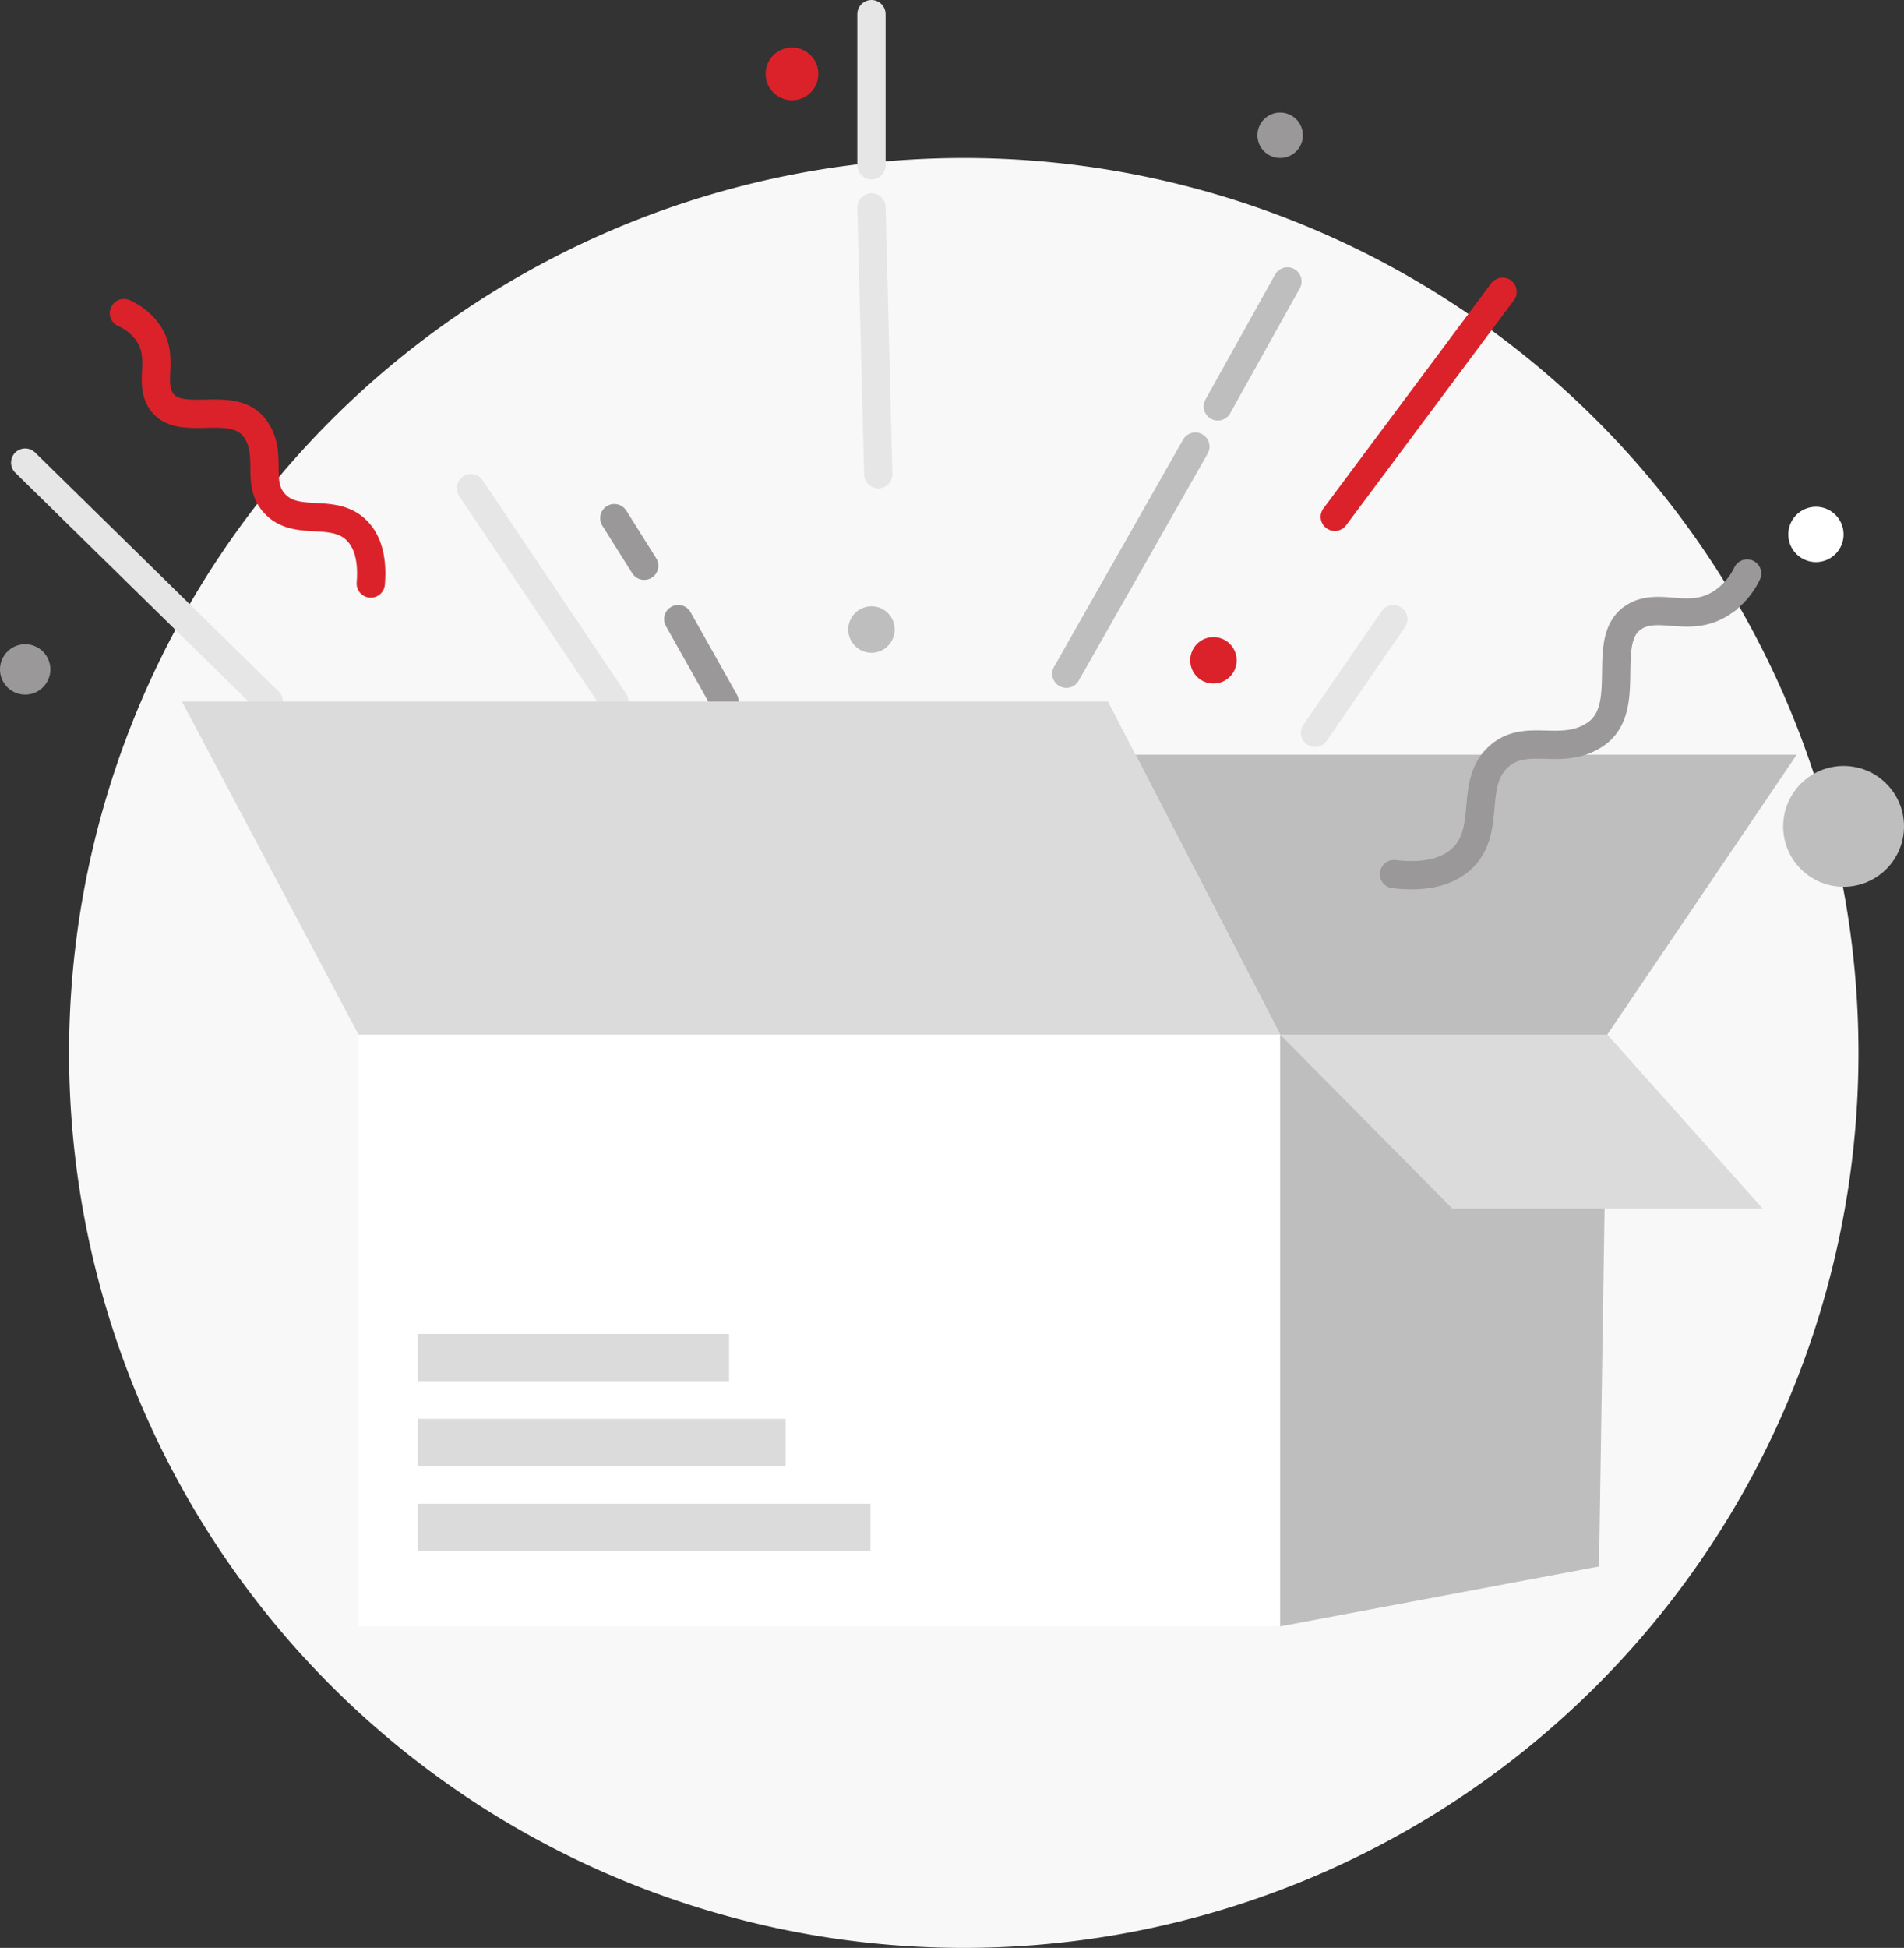 <svg xmlns="http://www.w3.org/2000/svg" width="201.943" height="206.539" viewBox="0 0 201.943 206.539">
  <rect x="0" y="0" width="201.943" height="206.539" fill="#333333" stroke="none"/>
  <g id="sales" transform="translate(-8.312 -0.335)">
    <path id="Path_8426" data-name="Path 8426" d="M94.893,0A94.893,94.893,0,1,1,0,94.893,94.893,94.893,0,0,1,94.893,0Z" transform="translate(15.64 17.087)" fill="#f8f8f8"/>
    <line id="Line_134" data-name="Line 134" x2="3.168" y2="5.045" transform="translate(73.47 55.276)" fill="#dae2ee" stroke="#9a9898" stroke-linecap="round" stroke-miterlimit="10" stroke-width="3"/>
    <line id="Line_135" data-name="Line 135" x2="4.909" y2="8.736" transform="translate(80.247 65.981)" fill="#dae2ee" stroke="#9a9898" stroke-linecap="round" stroke-miterlimit="10" stroke-width="3"/>
    <line id="Line_136" data-name="Line 136" x2="15.211" y2="22.616" transform="translate(58.259 52.102)" fill="#dae2ee" stroke="#e6e6e6" stroke-linecap="round" stroke-miterlimit="10" stroke-width="3"/>
    <line id="Line_137" data-name="Line 137" x2="25.828" y2="25.332" transform="translate(10.983 49.386)" fill="#dae2ee" stroke="#e6e6e6" stroke-linecap="round" stroke-miterlimit="10" stroke-width="3"/>
    <g id="box" transform="translate(27.606 74.717)">
      <path id="Path_8418" data-name="Path 8418" d="M192.591,118.643,212.68,88.97H142.55l15.342,29.673Z" transform="translate(-41.412 -83.33)" fill="#bfbebe"/>
      <path id="Path_8419" data-name="Path 8419" d="M30.48,82.72H128.7l18.257,35.313H49.206Z" transform="translate(-30.48 -82.72)" fill="#dbdbdb"/>
      <rect id="Rectangle_689" data-name="Rectangle 689" width="97.754" height="62.739" transform="translate(18.726 35.313)" fill="#fff"/>
      <path id="Path_8420" data-name="Path 8420" d="M194.249,121.85h-34.7V184.6l33.824-6.353" transform="translate(-43.07 -86.537)" fill="#bfbebe"/>
      <path id="Path_8421" data-name="Path 8421" d="M210.737,140.305H177.816L159.55,121.85h34.7Z" transform="translate(-43.07 -86.537)" fill="#dbdbdb"/>
      <rect id="Rectangle_697" data-name="Rectangle 697" width="33" height="5" transform="translate(25.03 67.058)" fill="#dbdbdb"/>
      <rect id="Rectangle_698" data-name="Rectangle 698" width="39" height="5" transform="translate(25.03 76.058)" fill="#dbdbdb"/>
      <rect id="Rectangle_699" data-name="Rectangle 699" width="48" height="5" transform="translate(25.03 85.058)" fill="#dbdbdb"/>
    </g>
    <line id="Line_128" data-name="Line 128" x1="8.51" y2="12.562" transform="matrix(0.996, -0.087, 0.087, 0.996, 136.385, 30.914)" fill="#dae2ee" stroke="#bfbebe" stroke-linecap="round" stroke-miterlimit="10" stroke-width="3"/>
    <line id="Line_129" data-name="Line 129" x1="15.73" y2="22.805" transform="matrix(0.996, -0.087, 0.087, 0.996, 119.429, 49.057)" fill="#dae2ee" stroke="#bfbebe" stroke-linecap="round" stroke-miterlimit="10" stroke-width="3"/>
    <line id="Line_131" data-name="Line 131" x1="8.303" y2="12.057" transform="translate(147.787 65.981)" fill="#dae2ee" stroke="#e6e6e6" stroke-linecap="round" stroke-miterlimit="10" stroke-width="3"/>
    <line id="Line_132" data-name="Line 132" y2="16.019" transform="translate(100.741 1.835)" fill="#dae2ee" stroke="#e6e6e6" stroke-linecap="round" stroke-miterlimit="10" stroke-width="3"/>
    <line id="Line_133" data-name="Line 133" x2="0.722" y2="28.283" transform="translate(100.741 22.33)" fill="#dae2ee" stroke="#e6e6e6" stroke-linecap="round" stroke-miterlimit="10" stroke-width="3"/>
    <line id="Line_138" data-name="Line 138" x2="20.784" y2="21.307" transform="translate(167.676 31.273) rotate(81)" fill="none" stroke="#db222a" stroke-linecap="round" stroke-miterlimit="10" stroke-width="3"/>
    <path id="Path_8425" data-name="Path 8425" d="M482.8,233.735c2.175.253,5.162.226,7.166-1.615,3.258-3.014.758-7.969,3.926-10.829,2.906-2.653,6.615,0,10.18-2.319,4.287-2.771.433-10.08,4.16-12.481,2.707-1.733,5.956.812,9.476-1.624a7.833,7.833,0,0,0,2.545-3.005" transform="translate(-326.638 -140.716)" fill="none" stroke="#9a9898" stroke-linecap="round" stroke-miterlimit="10" stroke-width="3"/>
    <path id="Path_8437" data-name="Path 8437" d="M0,25.165c1.717.2,4.075.178,5.657-1.275,2.572-2.38.6-6.291,3.1-8.55,2.294-2.095,5.222,0,8.037-1.831,3.384-2.187.342-7.958,3.285-9.854,2.137-1.368,4.7.641,7.481-1.282A6.185,6.185,0,0,0,29.568,0" transform="translate(22.487 63.085) rotate(-92)" fill="none" stroke="#db222a" stroke-linecap="round" stroke-miterlimit="10" stroke-width="3"/>
    <circle id="Ellipse_50" data-name="Ellipse 50" cx="2.798" cy="2.798" r="2.798" transform="translate(89.515 5.373)" fill="#db222a"/>
    <circle id="Ellipse_51" data-name="Ellipse 51" cx="2.41" cy="2.41" r="2.41" transform="translate(141.677 12.267)" fill="#9a9898"/>
    <circle id="Ellipse_52" data-name="Ellipse 52" cx="2.464" cy="2.464" r="2.464" transform="translate(134.548 67.886)" fill="#db222a"/>
    <circle id="Ellipse_53" data-name="Ellipse 53" cx="2.464" cy="2.464" r="2.464" transform="translate(98.278 64.619)" fill="#bfbebe"/>
    <circle id="Ellipse_54" data-name="Ellipse 54" cx="2.933" cy="2.933" r="2.933" transform="translate(197.981 54.069)" fill="#fff"/>
    <circle id="Ellipse_55" data-name="Ellipse 55" cx="6.407" cy="6.407" r="6.407" transform="translate(197.44 81.549)" fill="#bfbebe"/>
    <path id="Path_8438" data-name="Path 8438" d="M2.671,0A2.671,2.671,0,1,1,0,2.671,2.671,2.671,0,0,1,2.671,0Z" transform="translate(8.312 68.644)" fill="#9a9898"/>
  </g>
</svg>
